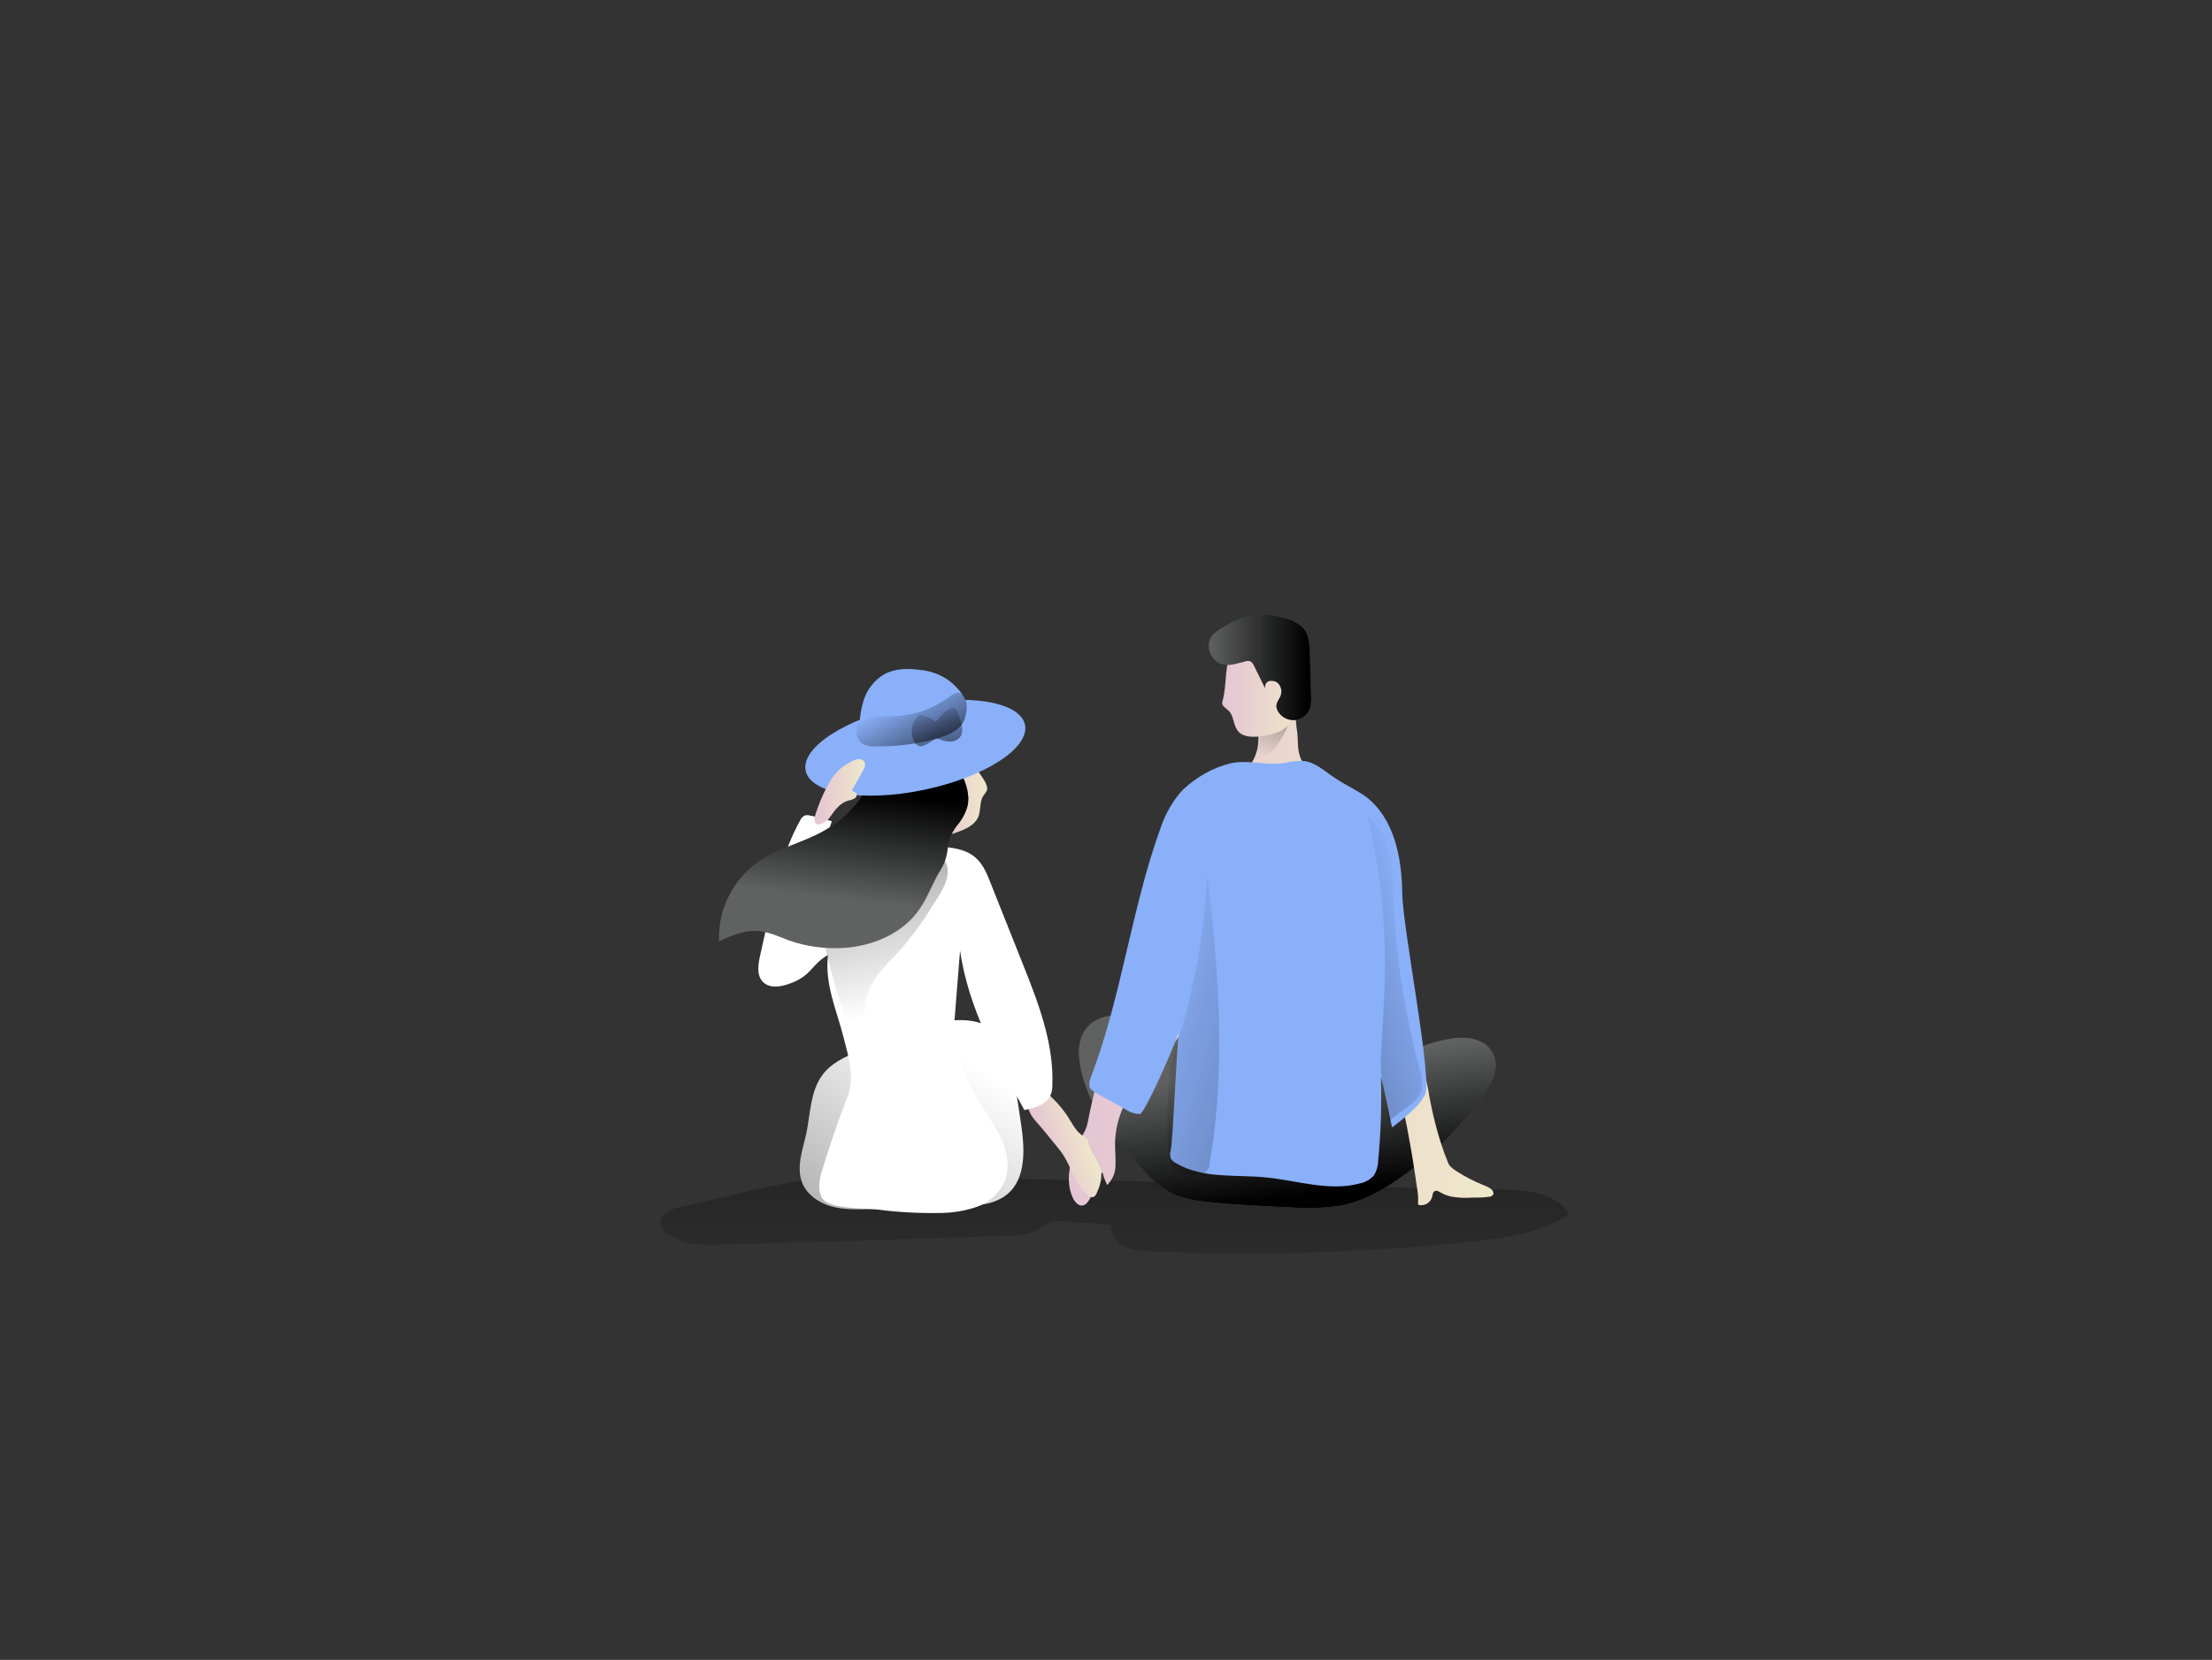 <?xml version="1.0" encoding="utf-8"?>
<!-- Generator: Adobe Illustrator 24.0.1, SVG Export Plug-In . SVG Version: 6.00 Build 0)  -->
<svg version="1.1" id="Layer_1" xmlns="http://www.w3.org/2000/svg" xmlns:xlink="http://www.w3.org/1999/xlink" x="0px" y="0px"
	 viewBox="0 0 560.8 420.8" style="enable-background:new 0 0 560.8 420.8;" xml:space="preserve">
<rect x="0" y="0" width="560.8" height="420.8" fill="#333333" stroke="none"/>
<style type="text/css">
	.st0{fill:url(#SVGID_1_);}
	.st1{fill:#FFFFFF;}
	.st2{fill:url(#SVGID_2_);}
	.st3{fill:#606161;}
	.st4{fill:url(#SVGID_3_);}
	.st5{fill:url(#SVGID_4_);}
	.st6{fill:url(#SVGID_5_);}
	.st7{fill:url(#SVGID_6_);}
	.st8{fill:url(#SVGID_7_);}
	.st9{fill:#8AB0FA;}
	.st10{fill:url(#SVGID_8_);}
	.st11{fill:url(#SVGID_9_);}
	.st12{fill:url(#SVGID_10_);}
	.st13{fill:url(#SVGID_11_);}
	.st14{fill:url(#SVGID_12_);}
	.st15{fill:url(#SVGID_13_);}
	.st16{fill:url(#SVGID_14_);}
	.st17{fill:url(#SVGID_15_);}
	.st18{fill:url(#SVGID_16_);}
	.st19{fill:url(#SVGID_17_);}
</style>
<title>love 1</title>
<linearGradient id="SVGID_1_" gradientUnits="userSpaceOnUse" x1="285.825" y1="25.61" x2="288.605" y2="213.4" gradientTransform="matrix(1 0 0 -1 -3.76 370.52)">
	<stop  offset="0" style="stop-color:#010101;stop-opacity:0"/>
	<stop  offset="0.95" style="stop-color:#010101"/>
</linearGradient>
<path class="st0" d="M172.7,305.9c-2.4,0.5-5.4,1.7-5.3,4.2c0.2,1.4,1.1,2.5,2.3,3.1c3.9,2.5,8.8,2.5,13.4,2.3c24-0.6,48-1.4,72-2.2
	c2.9-0.1,6-0.3,8.4-1.8c0.9-0.7,1.8-1.3,2.8-1.7c0.9-0.2,1.9-0.3,2.9-0.2l12.6,0.9c-0.5,2.1,1,4.3,2.9,5.4c2,0.9,4.2,1.3,6.4,1.3
	c27.3,1.3,54.6,0.4,81.7-2.4c8.7-0.9,17.7-2.2,25-6.9c-2.9-5.4-10.2-6.2-16.4-6.3c-56.4-1-113-3.2-169.4-3
	C199.1,298.8,185.5,303.4,172.7,305.9z"/>
<path class="st1" d="M253.2,262.5c2.8,3.3,3.5,7.8,4.1,12l1.5,10c1,6.5,1.5,14.2-3.5,18.3c-3.2,2.6-7.7,2.9-11.8,3l-22.8,0.7
	c-3.4,0.1-6.8,0.2-10-0.7s-6.3-3.1-7.4-6.2c-1.4-3.9,0.2-8.1,1.1-12.1c1.1-5.2,1-10.9,4.2-15.1c2.1-2.8,5.4-4.4,8.6-5.7
	C225.4,263,245.6,253.2,253.2,262.5z"/>
<linearGradient id="SVGID_2_" gradientUnits="userSpaceOnUse" x1="248.839" y1="102.041" x2="143.988" y2="-53.399" gradientTransform="matrix(1 0 0 -1 -3.76 370.52)">
	<stop  offset="0" style="stop-color:#010101;stop-opacity:0"/>
	<stop  offset="0.95" style="stop-color:#010101"/>
</linearGradient>
<path class="st2" d="M253.2,262.5c2.8,3.3,3.5,7.8,4.1,12l1.5,10c1,6.5,1.5,14.2-3.5,18.3c-3.2,2.6-7.7,2.9-11.8,3l-22.8,0.7
	c-3.4,0.1-6.8,0.2-10-0.7s-6.3-3.1-7.4-6.2c-1.4-3.9,0.2-8.1,1.1-12.1c1.1-5.2,1-10.9,4.2-15.1c2.1-2.8,5.4-4.4,8.6-5.7
	C225.4,263,245.6,253.2,253.2,262.5z"/>
<path class="st3" d="M361.8,264.8c4.5-1.5,10-2.7,13.9-0.6c2.4,1.2,3.8,3.9,3.5,6.6c-0.3,2.5-1.8,4.9-3.4,7.2
	c-5.5,7.7-12.3,14.5-20,20c-4.7,3.4-10,6.6-16.3,7.7c-4.1,0.6-8.2,0.7-12.3,0.4c-6.4-0.3-12.9-0.6-19.3-1.2
	c-3.8-0.4-7.7-0.8-10.9-2.4c-2.4-1.3-4.5-2.9-6.2-4.9c-8.5-8.7-16.1-18.4-17.2-29.3c-0.4-3.5,0.4-7.7,4.5-9.8
	c4.9-2.5,11.3-0.4,16.1,2c4.8,2.4,9.5,5,14,8c4.5,3,9,6.2,14.8,7.3C337.9,278.5,349.2,269,361.8,264.8z"/>
<linearGradient id="SVGID_3_" gradientUnits="userSpaceOnUse" x1="330.416" y1="100.342" x2="335.116" y2="65.912" gradientTransform="matrix(1 0 0 -1 -3.76 370.52)">
	<stop  offset="0" style="stop-color:#010101;stop-opacity:0"/>
	<stop  offset="0.95" style="stop-color:#010101"/>
</linearGradient>
<path class="st4" d="M361.8,264.8c4.5-1.5,10-2.7,13.9-0.6c2.4,1.2,3.8,3.9,3.5,6.6c-0.3,2.5-1.8,4.9-3.4,7.2
	c-5.5,7.7-12.3,14.5-20,20c-4.7,3.4-10,6.6-16.3,7.7c-4.1,0.6-8.2,0.7-12.3,0.4c-6.4-0.3-12.9-0.6-19.3-1.2
	c-3.8-0.4-7.7-0.8-10.9-2.4c-2.4-1.3-4.5-2.9-6.2-4.9c-8.5-8.7-16.1-18.4-17.2-29.3c-0.4-3.5,0.4-7.7,4.5-9.8
	c4.9-2.5,11.3-0.4,16.1,2c4.8,2.4,9.5,5,14,8c4.5,3,9,6.2,14.8,7.3C337.9,278.5,349.2,269,361.8,264.8z"/>
<linearGradient id="SVGID_4_" gradientUnits="userSpaceOnUse" x1="240.89" y1="168.082" x2="254" y2="168.082" gradientTransform="matrix(1 0 0 -1 -3.76 370.52)">
	<stop  offset="0" style="stop-color:#E4C5D5"/>
	<stop  offset="0.42" style="stop-color:#E9D3CF"/>
	<stop  offset="1" style="stop-color:#EFE8CA"/>
</linearGradient>
<path class="st5" d="M250.2,200.4c-0.2,0.4-0.5,0.8-0.8,1.2c-1.1,1.5-0.7,3.6-1.3,5.3c-0.9,2.4-3.7,3.5-6.1,4.3
	c-0.4,0.2-0.8,0.2-1.1,0.2c-0.4-0.1-0.7-0.3-0.9-0.6c-0.8-1-1.4-2.2-1.7-3.5c-0.7-2.2-1-4.6-0.9-6.9c0.2-2.3,1.3-4.5,3.1-6
	c0.7-0.6,1.6-0.9,2.4-1c1.9-0.1,3.8,0.6,5.1,2.1C248.6,196.6,250.7,198.9,250.2,200.4z"/>
<linearGradient id="SVGID_5_" gradientUnits="userSpaceOnUse" x1="303.89" y1="86.282" x2="304.44" y2="86.282" gradientTransform="matrix(1 0 0 -1 -3.76 370.52)">
	<stop  offset="0" style="stop-color:#E4C5D5"/>
	<stop  offset="0.42" style="stop-color:#E9D3CF"/>
	<stop  offset="1" style="stop-color:#EFE8CA"/>
</linearGradient>
<path class="st6" d="M300.7,283.8c0,0.1,0,0.3,0,0.4C300,288.9,299.9,280.1,300.7,283.8z"/>
<linearGradient id="SVGID_6_" gradientUnits="userSpaceOnUse" x1="274.99" y1="127.57" x2="382.557" y2="127.57" gradientTransform="matrix(1 0 0 -1 -3.76 370.52)">
	<stop  offset="0" style="stop-color:#E4C5D5"/>
	<stop  offset="0.42" style="stop-color:#E9D3CF"/>
	<stop  offset="1" style="stop-color:#EFE8CA"/>
</linearGradient>
<path class="st7" d="M369,303.5c-1.3-0.1-2.6-0.5-3.8-1.2c-0.5-0.3-1-0.6-1.5-0.3s-0.5,0.9-0.6,1.4c-0.4,1.4-1.7,2.3-3.2,2.1
	c-0.1,0-0.2,0-0.3-0.1c-0.1-0.1-0.1-0.2-0.1-0.3c0.1-1.2,0-2.5-0.2-3.7c-0.2-1.3-0.4-2.7-0.6-4c-0.4-2.6-0.8-5.3-1.3-7.9
	c-1.7-9.8-4.1-19.6-8.2-28.7c-1.2,7.2,0.1,14.6,0,21.9s-0.7,0.7-6.3,5.4c-5.4,4.4-13,4.9-20,4.5c-4.6-0.2-9.1-0.7-13.6-1.3
	c-2.5-0.4-5.2-0.9-6.9-2.8c-1-1.2-1.6-2.7-1.8-4.3c0-0.2-0.1-0.3-0.1-0.5c1.2-8.6,1.3-17.3,0.2-25.9c0.3,2.4-2.4,5.8-3.7,7.5
	c-1.9,2.5-4.2,4.6-6.4,6.9c-4.7,5-7.9,10.9-7.9,18c0,1.8,0.2,3.6,0.1,5.4c0,1.8-0.8,3.5-2.1,4.8c-0.5-1-0.9-2.1-1.2-3.2
	c-2.2,1.8-1.9,5.4-3.8,7.6c-0.3,0.4-0.7,0.7-1.2,0.8c-1,0.2-1.9-0.8-2.4-1.7c-1.5-3.1-1.4-6.7-0.3-10c0.8-2.4,1.8-4.7,3.1-6.9
	c1-1.9,1-3.6,1.5-5.6c1.1-5,2.4-9.9,3.8-14.8c2.8-9.8,5.8-19.4,8.6-29.2c2.3-7.9,4.2-15.8,5.8-23.9c0.4-2.1,1-4.2,1.7-6.1
	c0.4-1.2,1.1-2.4,1.9-3.4c1.9-2.4,5-3.4,7.8-4.4c2-0.7,4.1-1.6,6.1-2.5c1.8-0.7,3.4-1.7,4.7-3.1c0.4-0.4,0.7-0.9,1-1.4
	c0.5-1.1,0.9-2.2,1.1-3.4c0.2-1.6,0.2-3.2,0.1-4.8v-0.5c2.4-0.6,5.2-3.7,7.7-3.6c0.4,0,0.9,0.2,1.3,0.4c0.6,0.3,0.6,3.7,0.8,4.3
	c0.4,2.2,0,4.6,0.8,6.8c0.5,1.5,1.4,2.8,2.6,3.8c2.6,2.6,5.9,4.3,9.2,5.9c1.6,0.7,3.1,1.6,4.5,2.7c2.2,2,3.8,4.7,4.4,7.7
	c0.6,2.9,0.8,5.9,0.8,8.9c0.4,18.9,7.5,37.5,11.1,56l0.1,0.7c0.9,5,2.1,9.8,3.8,14.6c0.4,1,0.8,2.1,1.2,3.1c0.6,0.8,1.4,1.4,2.3,1.9
	c2,1.3,4.2,2.4,6.4,3.3c0.8,0.3,1.5,0.6,2.1,1.1c0.4,0.3,0.6,0.8,0.5,1.3c-0.3,0.4-0.7,0.6-1.2,0.6c-1.4,0.2-2.8,0.2-4.2,0.2
	C371.9,303.7,370.4,303.7,369,303.5z"/>
<linearGradient id="SVGID_7_" gradientUnits="userSpaceOnUse" x1="323.869" y1="178.693" x2="338.279" y2="218.363" gradientTransform="matrix(1 0 0 -1 -3.76 370.52)">
	<stop  offset="0" style="stop-color:#010101;stop-opacity:0"/>
	<stop  offset="0.95" style="stop-color:#010101"/>
</linearGradient>
<path class="st8" d="M326.8,183.3c0,0-3.3,9.2-8.7,9.2l0,0c0.5-1.1,0.9-2.2,1.1-3.4c0.2-1.6,0.2-3.2,0.1-4.8L326.8,183.3z"/>
<path class="st9" d="M325.8,193.4c1.5-0.4,3.1-0.5,4.6-0.5c3.2,0.3,5.6,2.8,8.3,4.5c2.4,1.6,5.1,2.8,7.5,4.5
	c7.2,5.4,9.2,15.4,9.3,24.4s7.7,46.9,5.8,51.2c-0.8,1.5-1.9,2.9-3.2,4c-1.6,1.5-3.3,2.9-5.1,4.3c-0.4-0.6-2.5-12.1-2.9-12.7
	c0.2,7,0,14.1-0.7,21.1c0,1.3-0.4,2.7-1.1,3.8c-0.9,1-2.1,1.7-3.5,2c-7.7,2.1-15.8-0.7-23.7-1.5c-7.8-0.8-16.1,0.4-22.9-3.6
	c-0.6-0.3-1.1-0.7-1.4-1.3c-0.2-0.6-0.2-1.3,0-1.9c0.7-3.8,1.5-27.3,2.2-31.1c0.4,1.1-8.7,21.7-10,21.8c-1.2,0-2.5-0.4-3.5-1.1
	l-7.6-4.2c-0.6-0.3-1.1-0.7-1.5-1.2c-0.5-1-0.1-2.2,0.3-3.2c7.6-19.9,10.2-42.6,17.5-62.7c1.2-3.6,3.1-7,5.7-9.8
	c3.4-3.2,7.6-5.6,12.1-6.7C316.6,192.5,321.2,194.2,325.8,193.4z"/>
<linearGradient id="SVGID_8_" gradientUnits="userSpaceOnUse" x1="76.676" y1="-189.914" x2="88.842" y2="-189.914" gradientTransform="matrix(0.944 -0.33 -0.33 -0.944 129.411 137.552)">
	<stop  offset="0" style="stop-color:#E4C5D5"/>
	<stop  offset="0.42" style="stop-color:#E9D3CF"/>
	<stop  offset="1" style="stop-color:#EFE8CA"/>
</linearGradient>
<path class="st10" d="M271.5,296.6c0.3,0.6,0.6,1.2,0.9,1.8c0.9,1.8,1.9,3.6,3.6,4.8c0.2,0.2,0.6,0.3,0.9,0.3c0.7,0,1.1-0.8,1.3-1.4
	c0.7-1.5,1.1-3.2,1-4.9c-0.3-2.6-2.6-4.7-3.2-7.3c-0.1-0.5-0.2-0.9-0.5-1.3c-0.3-0.3-0.7-0.6-1-0.7c-1.9-1.1-3-3.8-4.3-5.6
	c-1.5-2.1-3.2-3.9-5.1-5.5c-0.6-0.6-1.4-0.8-2.3-0.7c-0.8,0.3-1.4,0.9-1.7,1.7c-1.7,4,1.5,6.2,3.7,9c1.5,1.9,3.1,3.7,4.5,5.6
	C270.1,293.6,270.9,295.1,271.5,296.6z"/>
<path class="st1" d="M250.6,222.5l8.6,21.6c4,10,8,20.3,7.6,31c0,0.8-0.1,1.6-0.4,2.4c-1,2.5-4,3.4-6.7,3.9
	c-7-12.8-14.2-25.9-16.3-40.4l-1.7,21.3c-0.1,1-0.1,2,0,3c0.2,1.2,0.6,2.3,1.2,3.4c1.6,3.6,3.4,7.1,5.3,10.5c2,3.2,4.3,6.3,5.8,9.8
	s2.1,7.6,0.5,11c-1.5,2.8-4,5-7,6c-3,1-6.1,1.5-9.3,1.5c-5.3,0.1-10.7-0.2-16-0.9c-3.4-0.4-12.4,0-13.9-3.1c-1-2-0.6-4.5,0.1-6.7
	c1.6-5.4,4.2-13,6.3-18.3s0.6-9.9-0.8-15.4c-1.9-7.4-4.8-13.4-4-21c-4.1,2.4-4,4.7-8.3,6.7c-2.7,1.2-6.3,2.2-8.3,0
	c-1.5-1.7-1.1-4.3-0.6-6.5l2.3-10.4c1.8-8.2,3.7-16.4,7.8-23.8c0.2-0.5,0.6-1,1.1-1.3c0.5-0.2,1-0.2,1.6,0c1.8,0.3,3.6,0.8,5.4,1.4
	c-2.2,5.7-3.5,11.7-3.8,17.8c7.3-1.9,10.4-11.4,17.6-13.6c5.3-1.6,9.9,1.6,15,2.3C245.4,215.4,248.3,216.8,250.6,222.5z"/>
<linearGradient id="SVGID_9_" gradientUnits="userSpaceOnUse" x1="234.809" y1="115.499" x2="204.549" y2="233.739" gradientTransform="matrix(1 0 0 -1 -3.76 370.52)">
	<stop  offset="0" style="stop-color:#010101;stop-opacity:0"/>
	<stop  offset="0.95" style="stop-color:#010101"/>
</linearGradient>
<path class="st11" d="M235.9,230.4c-2.1,3.5-4.5,6.7-7.1,9.8c-3.4,3.8-7.7,7.3-8.9,12.2c-0.7,2.6-0.5,5.7-2.5,7.5
	c-0.3,0.3-0.6,0.5-1,0.5c-0.9,0-1.5-1-1.8-1.8c-2.4-6.6-4.3-13.4-5.8-20.3c-0.2-0.6-0.2-1.1-0.1-1.7c0.2-0.6,0.5-1.2,1-1.7
	c5.8-6.9,12.7-12.7,20.6-17.1c3.1-1.7,7-3.4,9.3,0.5S237.9,227.2,235.9,230.4z"/>
<path class="st3" d="M221.9,195c-2.2,6.5-6.7,11.9-12.6,15.4c-5.5,3.2-11.9,4.5-17.1,8.1c-6.5,4.6-10.2,12.1-9.9,20.1
	c3.1-1.4,6.3-2.8,9.7-2.6c2.8,0.2,5.4,1.4,8,2.4c4.5,1.6,9.3,2.2,14,1.9c7.4-0.5,14.9-3.7,19.1-9.8c2.1-3,3.3-6.6,5.2-9.7
	c3.1-4.9,0.8-7,4.4-11.6c1.2-1.4,2.1-3.1,2.6-4.9c0.6-2.7-0.3-5.5-1.5-8c-2.1-4.4,1.6-9.7-2.9-11.6c-4-1.7-9.1-1.2-13.1,0.5
	S223.1,191.3,221.9,195z"/>
<linearGradient id="SVGID_10_" gradientUnits="userSpaceOnUse" x1="216.677" y1="142.609" x2="220.157" y2="171.469" gradientTransform="matrix(1 0 0 -1 -3.76 370.52)">
	<stop  offset="0" style="stop-color:#010101;stop-opacity:0"/>
	<stop  offset="0.95" style="stop-color:#010101"/>
</linearGradient>
<path class="st12" d="M221.9,195c-2.2,6.5-6.7,11.9-12.6,15.4c-5.5,3.2-11.9,4.5-17.1,8.1c-6.5,4.6-10.2,12.1-9.9,20.1
	c3.1-1.4,6.3-2.8,9.7-2.6c2.8,0.2,5.4,1.4,8,2.4c4.5,1.6,9.3,2.2,14,1.9c7.4-0.5,14.9-3.7,19.1-9.8c2.1-3,3.3-6.6,5.2-9.7
	c3.1-4.9,0.8-7,4.4-11.6c1.2-1.4,2.1-3.1,2.6-4.9c0.6-2.7-0.3-5.5-1.5-8c-2.1-4.4,1.6-9.7-2.9-11.6c-4-1.7-9.1-1.2-13.1,0.5
	S223.1,191.3,221.9,195z"/>
<ellipse transform="matrix(0.979 -0.205 0.205 0.979 -33.916 51.594)" class="st9" cx="232" cy="189.5" rx="28.4" ry="10.9"/>
<linearGradient id="SVGID_11_" gradientUnits="userSpaceOnUse" x1="210.31" y1="169.683" x2="223.088" y2="169.683" gradientTransform="matrix(1 0 0 -1 -3.76 370.52)">
	<stop  offset="0" style="stop-color:#E4C5D5"/>
	<stop  offset="0.42" style="stop-color:#E9D3CF"/>
	<stop  offset="1" style="stop-color:#EFE8CA"/>
</linearGradient>
<path class="st13" d="M210.9,197.3c1.4-2,3.3-3.6,5.5-4.5c0.9-0.4,2.2-0.6,2.7,0.3s0,1.6-0.4,2.4l-2.5,4.5c-0.1,0.1-0.1,0.3-0.1,0.4
	c0.1,0.3,0.5,0.3,0.7,0.4c0.6,0.3,0.5,1.2-0.1,1.6c-0.6,0.3-1.2,0.5-1.8,0.6c-1.9,0.6-3.2,2.3-4.3,3.9c-1.4,2.1-4.9,3.6-3.9-0.3
	C207.7,203.4,209.1,200.2,210.9,197.3z"/>
<path class="st9" d="M240.1,172.2c-2.1-1.4-4.6-2.2-7.1-2.4c-2.9-0.4-6-0.3-8.6,1c-2.5,1.4-4.5,3.8-5.4,6.6
	c-0.9,2.8-1.2,5.7-1.1,8.6c0,0.8,0.1,1.5,0.5,2.2c0.7,1.1,2.1,1.3,3.4,1.4c4.8,0.5,9.6,0.9,14.3-0.4c3.6-1,7.3-3.3,9-6.7
	C246.8,178.8,243.2,174.3,240.1,172.2z"/>
<linearGradient id="SVGID_12_" gradientUnits="userSpaceOnUse" x1="313.637" y1="197.377" x2="334.153" y2="197.377" gradientTransform="matrix(1 0 0 -1 -3.76 370.52)">
	<stop  offset="0" style="stop-color:#E4C5D5"/>
	<stop  offset="0.42" style="stop-color:#E9D3CF"/>
	<stop  offset="1" style="stop-color:#EFE8CA"/>
</linearGradient>
<path class="st14" d="M310,177.5c-0.1,0.3-0.2,0.7-0.1,1c0.2,0.7,1,1.1,1.5,1.6c1.5,1.3,1.2,3.9,2.6,5.4s4,1.4,6.1,1.1
	c1.6-0.2,3.1-0.6,4.6-1.3c1.4-0.8,2.5-1.9,3.4-3.2c3.8-5.7,2.7-13.9-1.8-19.2c-1.2-1.5-2.7-2.6-4.5-3.2c-3.4-0.9-7,1.2-8.9,4.1
	C310.2,168.2,311.2,172.9,310,177.5z"/>
<path class="st3" d="M310.3,168.5c1.8,0.3,3.6-0.4,5.3-0.8c0.5-0.2,1.1-0.2,1.5,0c0.4,0.3,0.6,0.6,0.8,1l2.9,5.9
	c-0.3-0.9,0.2-1.8,1.1-2c0.1,0,0.1,0,0.2,0c0.9-0.1,1.9,0.3,2.3,1.1c0.5,0.8,0.6,1.7,0.3,2.6c-0.3,0.9-1.1,1.7-1.1,2.7
	c0,0.5,0.2,1,0.5,1.5c1.4,2.1,4.2,2.7,6.3,1.3c0.9-0.6,1.5-1.5,1.8-2.5c0.2-1,0.3-2,0.2-3l-0.3-10.7c-0.1-2.3-0.2-4.8-1.8-6.5
	c-1.3-1.2-2.9-2-4.6-2.4c-1.2-0.4-2.5-0.7-3.8-0.9c-4.7-0.6-10.2,1.8-13.9,4.6C305.1,162.6,306.5,167.8,310.3,168.5z"/>
<linearGradient id="SVGID_13_" gradientUnits="userSpaceOnUse" x1="310.248" y1="201.478" x2="336.323" y2="201.478" gradientTransform="matrix(1 0 0 -1 -3.76 370.52)">
	<stop  offset="0" style="stop-color:#010101;stop-opacity:0"/>
	<stop  offset="0.95" style="stop-color:#010101"/>
</linearGradient>
<path class="st15" d="M310.3,168.5c1.8,0.3,3.6-0.4,5.3-0.8c0.5-0.2,1.1-0.2,1.5,0c0.4,0.3,0.6,0.6,0.8,1l2.9,5.9
	c-0.3-0.9,0.2-1.8,1.1-2c0.1,0,0.1,0,0.2,0c0.9-0.1,1.9,0.3,2.3,1.1c0.5,0.8,0.6,1.7,0.3,2.6c-0.3,0.9-1.1,1.7-1.1,2.7
	c0,0.5,0.2,1,0.5,1.5c1.4,2.1,4.2,2.7,6.3,1.3c0.9-0.6,1.5-1.5,1.8-2.5c0.2-1,0.3-2,0.2-3l-0.3-10.7c-0.1-2.3-0.2-4.8-1.8-6.5
	c-1.3-1.2-2.9-2-4.6-2.4c-1.2-0.4-2.5-0.7-3.8-0.9c-4.7-0.6-10.2,1.8-13.9,4.6C305.1,162.6,306.5,167.8,310.3,168.5z"/>
<linearGradient id="SVGID_14_" gradientUnits="userSpaceOnUse" x1="217.49" y1="158.402" x2="230.19" y2="132.512" gradientTransform="matrix(1 -4.000000e-02 -4.000000e-02 -1 17.096 344.13)">
	<stop  offset="0" style="stop-color:#010101;stop-opacity:0"/>
	<stop  offset="0.95" style="stop-color:#010101"/>
</linearGradient>
<path class="st16" d="M234.6,180c-4.8,1.8-10.1,1.8-15.2,1.5c-0.4-0.1-0.7,0-1.1,0.1c-0.3,0.2-0.5,0.5-0.6,0.8
	c-1,2.2-0.8,5.4,1.4,6.4c0.8,0.3,1.7,0.5,2.5,0.4c5.4,0.1,10.8-0.5,16-2c2.4-0.7,4.8-1.6,6.3-3.6c1.2-1.6,2.1-6.8-0.5-7.9
	c-1.2-0.5-2.8,1.1-3.7,1.6C238,178.5,236.3,179.3,234.6,180z"/>
<linearGradient id="SVGID_15_" gradientUnits="userSpaceOnUse" x1="238.937" y1="193.689" x2="246.887" y2="166.439" gradientTransform="matrix(1 0 0 -1 -3.76 370.52)">
	<stop  offset="0" style="stop-color:#010101;stop-opacity:0"/>
	<stop  offset="0.95" style="stop-color:#010101"/>
</linearGradient>
<path class="st17" d="M239,184.1c-1.6-1.2-3.3-2.2-5.2-2.8c-0.2-0.1-0.4-0.1-0.7-0.1c-0.2,0.1-0.4,0.2-0.5,0.4
	c-1.4,1.6-1.8,3.8-1.1,5.8c0.3,0.9,1.1,1.9,2.1,1.8c0.5-0.1,0.9-0.3,1.3-0.5l1.8-1.1c0.2-0.1,0.4-0.2,0.6-0.3c0.4,0,0.8,0,1.1,0.2
	c0.8,0.3,1.7,0.5,2.6,0.5c0.9,0,1.7-0.4,2.3-1c1-1.2,0.7-3,0.2-4.5c-0.3-0.9-0.7-1.8-1.1-2.6c-0.1-0.1-0.2-0.2-0.3-0.3
	c-0.2-0.1-0.4-0.1-0.5-0.1c-1,0.2-1.9,0.8-2.5,1.5c-0.8,0.8-1.6,1.6-2.3,2.5"/>
<linearGradient id="SVGID_16_" gradientUnits="userSpaceOnUse" x1="292.13" y1="115.059" x2="446.88" y2="70.899" gradientTransform="matrix(1 0 0 -1 -3.76 370.52)">
	<stop  offset="0" style="stop-color:#010101;stop-opacity:0"/>
	<stop  offset="0.95" style="stop-color:#010101"/>
</linearGradient>
<path class="st18" d="M306.1,221.6c2.8,24.3,4.8,49,0.6,73.1c0.1,1.6-1.1,2.9-2.7,3c-0.1,0-0.2,0-0.3,0c-1.5,0.3-3.2,0.2-4.6-0.3
	c-2.7-1.3-3.1-4.9-3.1-7.9c-0.2-5.9,0-11.8,0.6-17.7c0.6-5.1,2.6-9.3,3.9-14.3C303.6,245.7,305.5,233.7,306.1,221.6z"/>
<linearGradient id="SVGID_17_" gradientUnits="userSpaceOnUse" x1="365.978" y1="128.856" x2="253.308" y2="94.776" gradientTransform="matrix(1 0 0 -1 -3.76 370.52)">
	<stop  offset="0" style="stop-color:#010101;stop-opacity:0"/>
	<stop  offset="0.95" style="stop-color:#010101"/>
</linearGradient>
<path class="st19" d="M346.1,206.8c3.1,1.8,5,5.1,6,8.6c0.8,3.5,1.1,7.1,1.1,10.6c0.5,15.2,2.8,30.3,6.7,45c0.6,1.7,0.8,3.5,0.5,5.3
	c-1,3.8-5.8,5.1-8.3,8.2c-0.6-5.6-2.3-10.8-2-16.4c0.3-7,0.9-13.9,1-20.8c0.1-6.9-0.2-13.8-0.9-20.7c-0.4-3.5-0.9-6.9-1.6-10.4
	C348.2,214.6,347.4,207.5,346.1,206.8z"/>
</svg>

